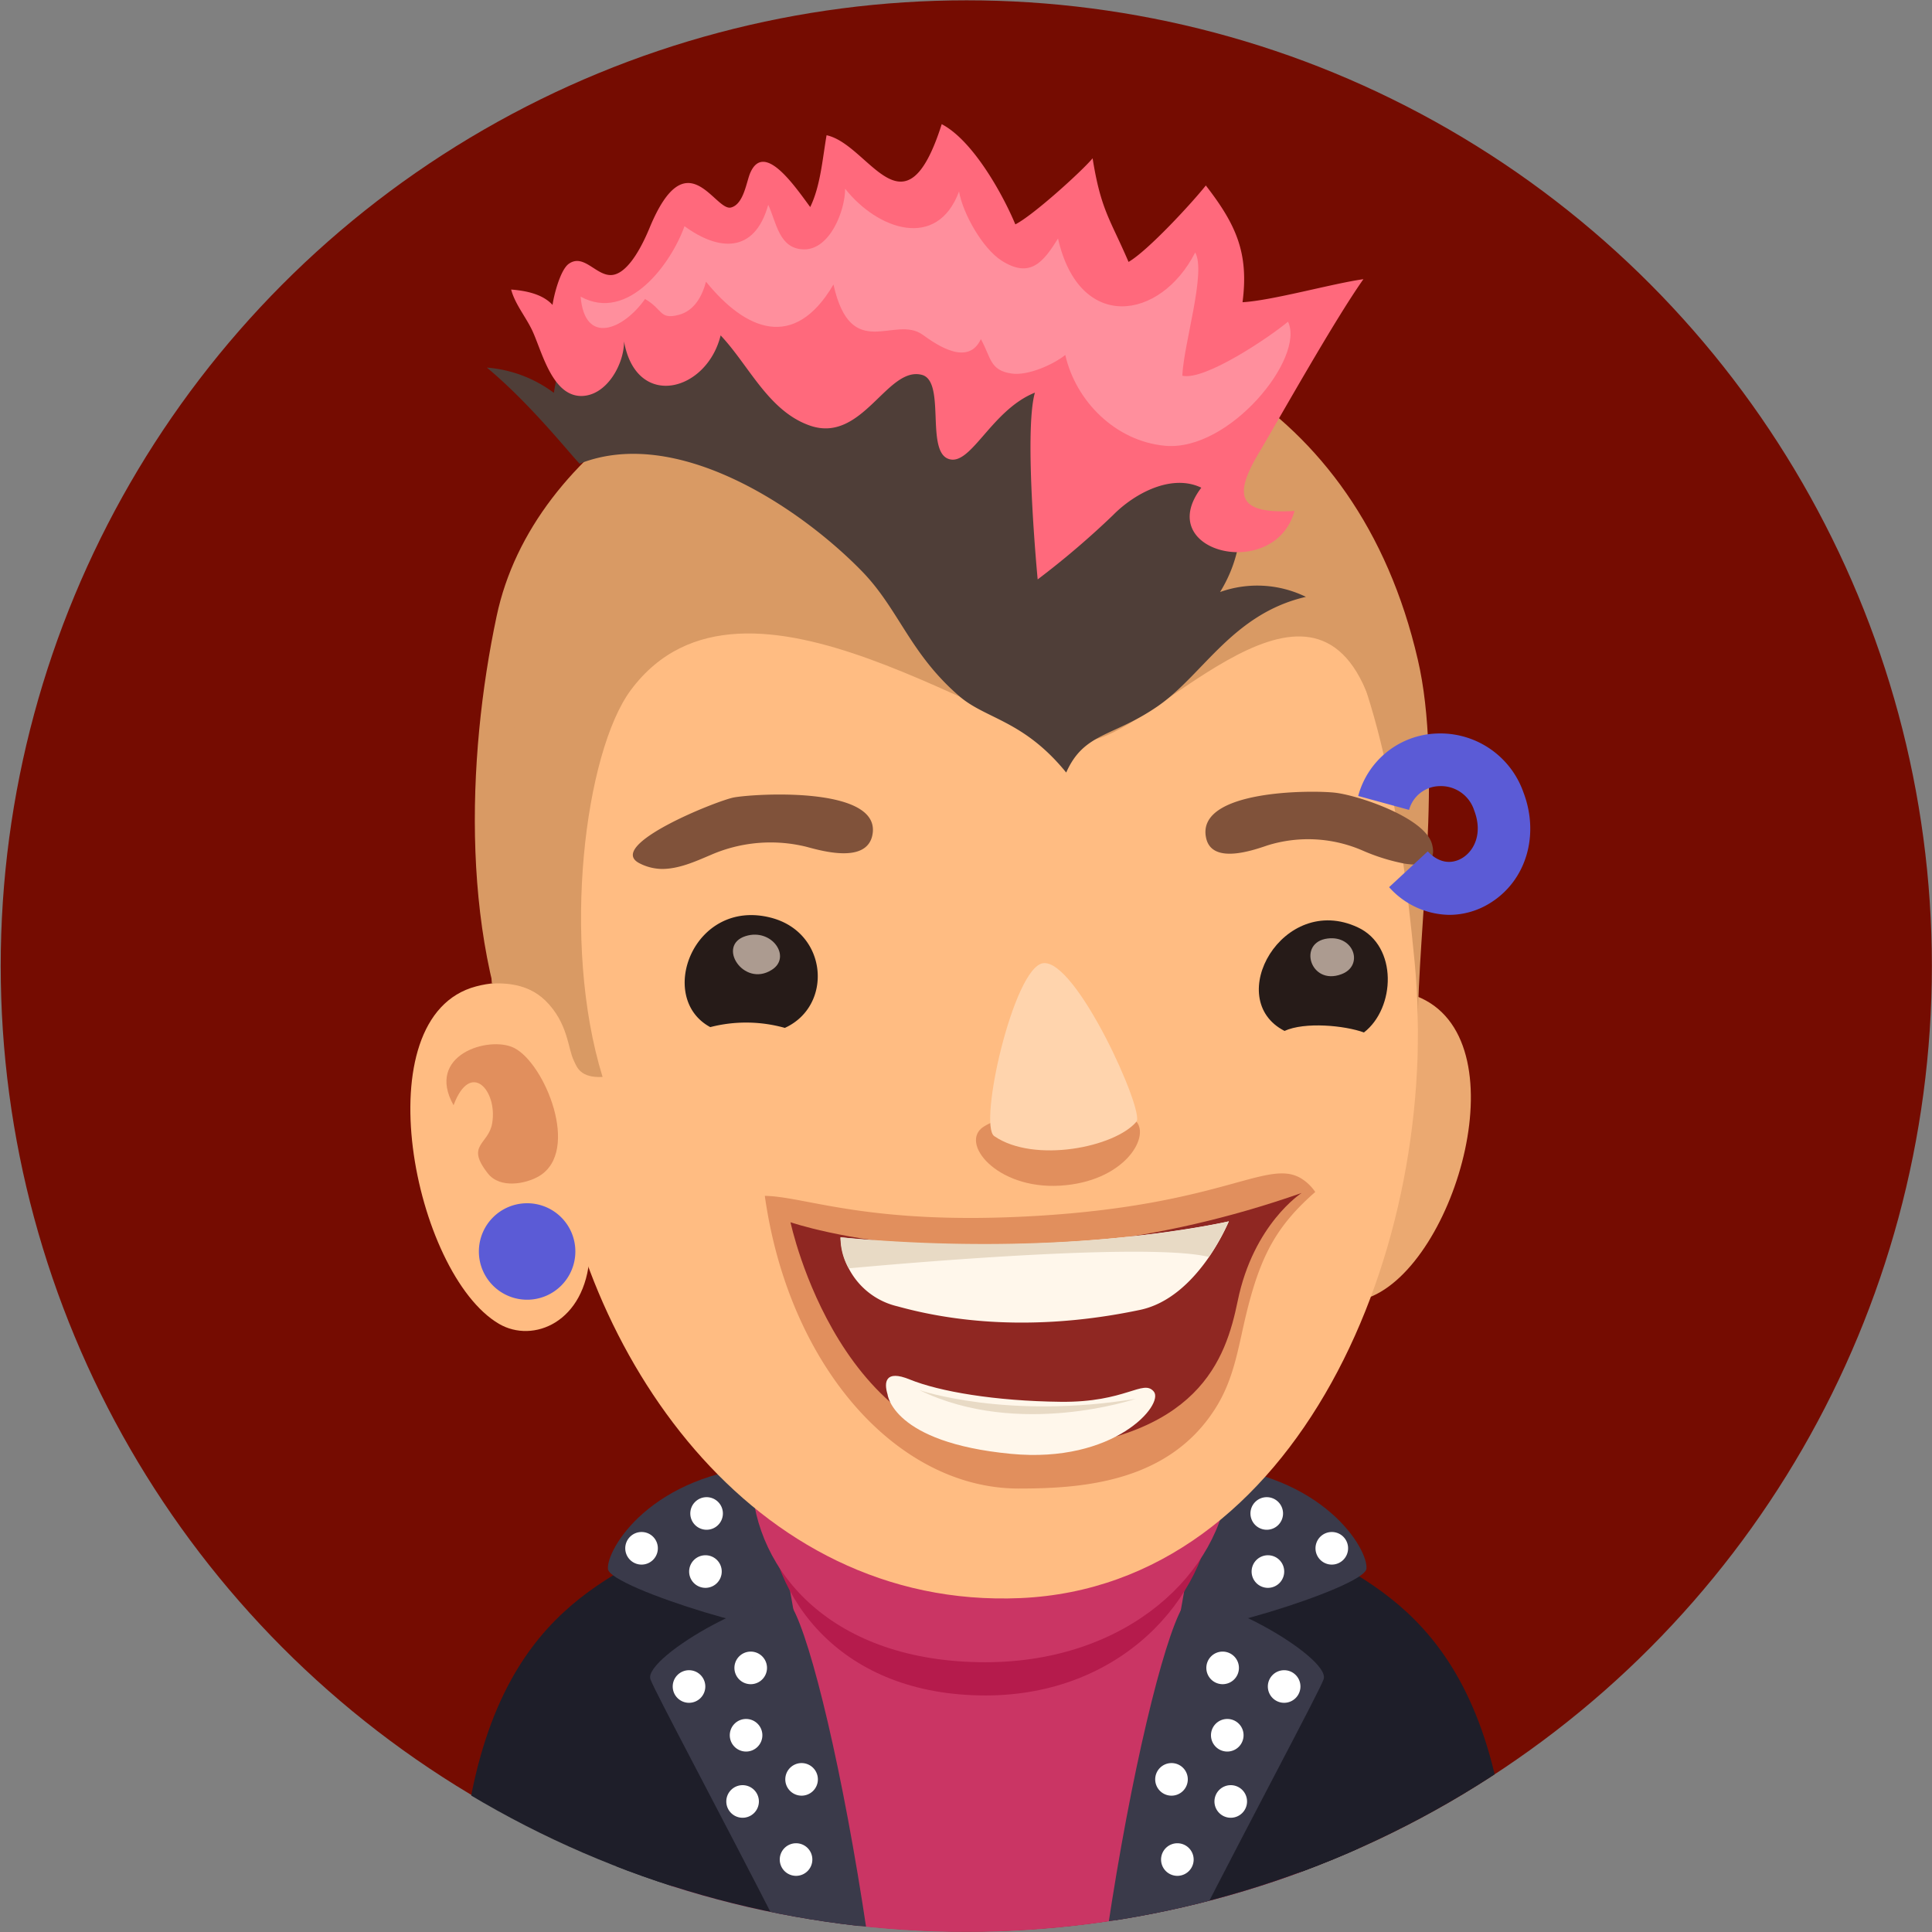 <svg xmlns="http://www.w3.org/2000/svg" xmlns:xlink="http://www.w3.org/1999/xlink" viewBox="0 0 300 300"><rect x="0" y="0" width="300" height="300" fill="#808080" stroke="none"/><defs><style>.cls-1{fill:none;}.cls-2{clip-path:url(#clip-path);}.cls-3{fill:#750c01;}.cls-4{fill:#1e1e29;}.cls-5{fill:#ca3564;}.cls-6{fill:#3a3a4a;}.cls-7{fill:#fff;}.cls-8{fill:#b51b4c;}.cls-9{fill:#eba971;}.cls-10{fill:#d99a64;}.cls-11{fill:#ffbc82;}.cls-12{fill:#b54d26;opacity:0.4;}.cls-13{fill:#261b18;}.cls-14{fill:#ffd4ad;}.cls-15{fill:#e6d2c3;opacity:0.7;}.cls-16{fill:#80523a;}.cls-17{fill:#8f2722;}.cls-18{fill:#fff7eb;}.cls-19{fill:#e8dac5;}.cls-20{fill:#5b5bd6;}.cls-21{fill:#4f3e38;}.cls-22{fill:#ff697c;}.cls-23{fill:#ff8f9d;}</style><clipPath id="clip-path"><circle id="SVGID" class="cls-1" cx="149.99" cy="149.99" r="149.99"/></clipPath></defs><title>people avatar</title><g id="图层_15" data-name="图层 15"><g class="cls-2"><ellipse class="cls-3" cx="150.11" cy="149.99" rx="150" ry="149.94"/><path class="cls-4" d="M71.16,300h33.56l-2.22-59.56C90.52,247.29,71.81,254.79,71.16,300Z"/><path class="cls-4" d="M203.47,240.41,201.26,300h33.55C234.17,254.79,215.45,247.29,203.47,240.41Z"/><path class="cls-5" d="M188.42,233.05c-22.24-11.94-54.66-7.83-69.44,1.79-21.84,14.21-18.91,29.4-13.92,65.13h95.52C206.13,267.46,210,244.62,188.42,233.05Z"/><path class="cls-4" d="M97.52,243.2c-1,2.6-1.89,30.83-1.91,56.77h38c-4.39-23.47-10.73-50.47-16.41-68.92C117.23,231.05,99.4,238.32,97.52,243.2Z"/><path class="cls-6" d="M94.4,243.63c.25,3,30.06,11.94,29.31,8.93s-4.13-25-4.13-25C101,228.8,94.15,240.61,94.4,243.63Z"/><path class="cls-6" d="M101,260.76c.7,1.94,10.62,20.42,20.22,39.21h13.38C130.92,275.25,126,254.8,123,249.55,120.63,245.56,99.79,257.24,101,260.76Z"/><path class="cls-7" d="M99.63,237.89a2.53,2.53,0,1,0,2.52,2.52A2.52,2.52,0,0,0,99.63,237.89Z"/><path class="cls-7" d="M109.73,232.48a2.53,2.53,0,1,0,2.52,2.53A2.53,2.53,0,0,0,109.73,232.48Z"/><path class="cls-7" d="M109.54,241.5a2.53,2.53,0,1,0,2.53,2.52A2.52,2.52,0,0,0,109.54,241.5Z"/><path class="cls-7" d="M107,259.35a2.53,2.53,0,1,0,2.52,2.52A2.53,2.53,0,0,0,107,259.35Z"/><path class="cls-7" d="M116.58,256.46A2.53,2.53,0,1,0,119.1,259,2.53,2.53,0,0,0,116.58,256.46Z"/><path class="cls-7" d="M115.86,266.92a2.53,2.53,0,1,0,2.52,2.53A2.53,2.53,0,0,0,115.86,266.92Z"/><path class="cls-7" d="M115.32,277.2a2.53,2.53,0,1,0,2.52,2.53A2.53,2.53,0,0,0,115.32,277.2Z"/><path class="cls-7" d="M123.61,286.22a2.53,2.53,0,1,0,2.53,2.52A2.52,2.52,0,0,0,123.61,286.22Z"/><path class="cls-7" d="M124.52,273.77A2.53,2.53,0,1,0,127,276.3,2.53,2.53,0,0,0,124.52,273.77Z"/><path class="cls-4" d="M209.05,243.2c-1.88-4.88-19.77-12.15-19.77-12.15-5.68,18.45-12,45.45-16.38,68.92H211C210.94,274,210.05,245.8,209.05,243.2Z"/><path class="cls-6" d="M187,227.52s-3.38,22-4.13,25,29-5.92,29.31-8.93S205.53,228.8,187,227.52Z"/><path class="cls-6" d="M183.62,249.55c-3,5.25-8,25.7-11.69,50.42h13.38c9.6-18.79,19.53-37.27,20.22-39.21C206.78,257.24,185.94,245.56,183.62,249.55Z"/><path class="cls-7" d="M206.81,237.89a2.53,2.53,0,1,0,2.52,2.52A2.52,2.52,0,0,0,206.81,237.89Z"/><path class="cls-7" d="M196.71,232.48a2.53,2.53,0,1,0,2.52,2.53A2.53,2.53,0,0,0,196.71,232.48Z"/><path class="cls-7" d="M196.89,241.5a2.53,2.53,0,1,0,2.52,2.52A2.52,2.52,0,0,0,196.89,241.5Z"/><path class="cls-7" d="M199.41,259.35a2.53,2.53,0,1,0,2.52,2.52A2.52,2.52,0,0,0,199.41,259.35Z"/><path class="cls-7" d="M189.86,256.46a2.53,2.53,0,1,0,2.52,2.53A2.53,2.53,0,0,0,189.86,256.46Z"/><path class="cls-7" d="M190.57,266.92a2.53,2.53,0,1,0,2.53,2.53A2.52,2.52,0,0,0,190.57,266.92Z"/><path class="cls-7" d="M191.12,277.2a2.53,2.53,0,1,0,2.52,2.53A2.53,2.53,0,0,0,191.12,277.2Z"/><path class="cls-7" d="M182.82,286.22a2.53,2.53,0,1,0,2.53,2.52A2.53,2.53,0,0,0,182.82,286.22Z"/><path class="cls-7" d="M181.92,273.77a2.53,2.53,0,1,0,2.52,2.53A2.52,2.52,0,0,0,181.92,273.77Z"/><path class="cls-8" d="M149.51,203.67c-41.25,0-41.15,59.6,3.53,59.6C194.81,263.27,206.88,203.67,149.51,203.67Z"/><path class="cls-5" d="M149.22,201.67c-44,0-43.91,56.44,3.77,56.44C197.56,258.11,210.44,201.67,149.22,201.67Z"/><path class="cls-9" d="M219.92,154.67c-7.9-3-12.87,1.94-15.46,11.78-1,3.9-3.93,24.77-2,28.63.08.17.17.33.25.5,2.23,5.67,5.5,7.54,9.82,5.91C226.08,196.41,236.39,161,219.92,154.67Z"/><path class="cls-10" d="M77.12,95.66C72.43,117.74,71.39,147,82,168.14c5.54,11,18.79,3.67,28.14,1.35,11.5-2.85,23.06-5.44,34.63-8,19-4.2,39.86,0,59.15,1.81,15.11,1.44,16.22,8.5,16.24-3.79,0-15.23,3.9-40.35,0-57.07C201.36,21.13,88.37,42.55,77.12,95.66Z"/><path class="cls-11" d="M143,68.59C89.1,75.92,80.59,125.21,85.83,173.51c3.93,36.19,30.67,76.49,72.64,74.64,42.81-1.88,65.51-54.31,61.19-98.79C215,101,204.56,60.21,143,68.59Z"/><path class="cls-11" d="M73.92,153.17c-17.68,4.67-9.67,44.65,3.57,52.4,5.26,3.08,13.43-.2,14.07-10.6,3-4.83,1.33-18.14-1.64-29.68C87.5,155.93,82.41,150.93,73.92,153.17Z"/><path class="cls-12" d="M79.81,162.71c-3.88-1.92-13.79,1.08-9.38,8.91,2.63-7.08,6.85-2.28,6,2.77-.55,3.39-4.2,3.34-.68,7.81,1.89,2.42,5.9,1.64,7.94.44C90.23,178.78,84.56,165.05,79.81,162.71Z"/><path class="cls-13" d="M119.67,142.49c-12-3.05-17.79,12.47-9.38,17a22.29,22.29,0,0,1,11.58.12C129.38,156.2,128.59,144.76,119.67,142.49Z"/><path class="cls-12" d="M164.51,174.82c-5.6.2-7.88-2.31-11.75.12s1.91,9.75,11.82,9.17,14-7.46,11.89-9.94C174,171.29,170.73,174.62,164.51,174.82Z"/><path class="cls-14" d="M161.94,149.57c-4.55.72-10.08,25.11-7.55,26.85,6.2,4.26,18.74,1.73,22.08-2.25C177.78,172.6,167.07,148.77,161.94,149.57Z"/><path class="cls-13" d="M210.84,144c-11.65-5.45-21,11.15-11.38,16.08,3.15-1.44,9.35-.85,12.33.24C216.68,156.54,217.09,146.91,210.84,144Z"/><path class="cls-15" d="M115.8,145.35c-4.6,1.43-.34,8,4,5.27C123,148.68,119.89,144.08,115.8,145.35Z"/><path class="cls-15" d="M206.15,145.73c-4.7.59-2.71,7.36,2.13,5.55C211.79,150,210.32,145.21,206.15,145.73Z"/><path class="cls-16" d="M114,123.82c-2.53.44-20.17,7.48-14.68,10.24a7.84,7.84,0,0,0,3.47.87c2.64,0,5.16-1.15,7.61-2.19a23.22,23.22,0,0,1,14.86-1.24c2.7.74,9,2.42,10.13-1.52C137.51,122.08,117.68,123.18,114,123.82Z"/><path class="cls-16" d="M207.47,123.11c-3.48-.45-22.08-.55-20.15,7.16,1,3.87,7,1.86,9.5,1a21.23,21.23,0,0,1,14.83.83,30.67,30.67,0,0,0,6.43,2c2.74.44,5.09,0,4.29-3C221.3,127,211.15,123.59,207.47,123.11Z"/><path class="cls-12" d="M160.84,188.81c-25.89,1.52-35.61-3-42.08-3.12,3.73,26.51,20.55,45.39,39.35,45.45,9.88,0,23.56-.9,30.82-12.78,2.83-4.63,3.39-9.52,4.71-14.82,2.18-8.74,4.68-13.27,10.59-18.45a7.28,7.28,0,0,0-1.73-1.8C197.2,179.41,190.82,187.05,160.84,188.81Z"/><path class="cls-17" d="M122.75,189.79s7.79,37.12,37.12,35.44c26.42-1.52,30.48-14.3,32.32-23.22,2.45-11.95,9.92-16.76,9.92-16.76C156.1,201.37,122.75,189.79,122.75,189.79Z"/><path class="cls-18" d="M130.52,192.13a11.45,11.45,0,0,0,8.85,10.72c11.43,3.17,24.36,3.35,37.65.55,9-1.89,13.79-13.75,13.79-13.75S164.32,195.71,130.52,192.13Z"/><path class="cls-18" d="M164.69,217.67c-10.17-.11-18.82-1.59-23.44-3.47-3.84-1.57-4,.48-3.43,2.32,0,0,.72,7.47,19.14,9.23,16.1,1.55,23.86-7.68,22.2-9.67S174.86,217.79,164.69,217.67Z"/><path class="cls-19" d="M130.52,192.13a9.48,9.48,0,0,0,1.27,4.82s45.53-4.34,55.93-1.77a41.13,41.13,0,0,0,3.09-5.53S166.72,195.48,130.52,192.13Z"/><path class="cls-19" d="M142.77,215.86c15.44,7.52,33.6,1.34,33.6,1.34C156.32,220.5,142.77,215.86,142.77,215.86Z"/><path class="cls-10" d="M148.25,59.14c-43.7-.36-74.78,31-71.88,93.57,1.82-.06,5.56-.06,8.28,2.62,3.62,3.56,3.49,7.46,4.48,9.42.47,1,1,2.65,4.44,2.48-6.49-21-2.74-50.52,4.4-60.1,17.71-23.76,57.51,8.36,70.7,7.88,10-.36,33.92-30.31,43.42-7.82C218.56,122.52,218.38,59.72,148.25,59.14Z"/><path class="cls-20" d="M81.85,186.84a7.49,7.49,0,1,0,7.49,7.49A7.48,7.48,0,0,0,81.85,186.84Z"/><path class="cls-21" d="M189.45,91.93c10.18-16.43-5.57-38.71-19-47.6C149.92,30.81,114.83,27.37,95,44c-5.46,4.56-7.81,9.85-9,17A19.93,19.93,0,0,0,75.6,57.08C82.25,62.59,88.4,70.35,90,72c15-5.94,34,6.66,43.72,16.58,5.83,5.91,7.49,12.84,15.26,19.54,4.13,3.56,9.95,3.7,16.58,11.84,2.79-6.3,7.31-5.49,14.3-10.36s11.56-14.3,22.92-16.92A17.2,17.2,0,0,0,189.45,91.93Z"/><path class="cls-22" d="M211.71,43.35c-4.87.69-14.12,3.31-18.77,3.58,1-7.65-1-12.06-5.7-18.13-2.05,2.6-9,10.15-12,11.87-2.83-6.61-4.29-8-5.58-16.09-1.72,2.06-9.32,8.93-12,10.26-1.89-4.54-6.53-13-11.43-15.56C140.44,37.49,135,22.42,128.35,21c-.64,3.69-.94,7.86-2.54,11.15-2.44-3.3-7.15-10.22-9.3-5.33-.61,1.37-1,4.89-3,5.4-2.52.65-6.88-10.8-12.65,3.18-.88,2.12-3,6.72-5.56,7.26s-4.55-3.45-7-1.68C87,41.93,86,45.85,85.8,47.35c-1.56-1.71-4.17-2.21-6.43-2.39.59,2.22,2.2,4.15,3.21,6.22,1.54,3.19,3.06,10.26,7.65,10.31,4,0,6.7-5,6.67-8.48,1.89,10.65,12.83,7.87,15-.93,4.4,4.65,7.41,11.75,13.85,14,8.17,2.86,12-9.3,17.41-7.87,3.68,1,.62,11.55,4,13,3.51,1.49,6.66-7.49,13.54-10.24-1.76,6.17.43,29,.43,29a130.87,130.87,0,0,0,11.72-10c3.32-3.37,9.09-6.46,13.69-4.24-7.68,10.09,11.43,14.64,14.47,3.61-9,.53-9.5-2.45-5.36-9.3C199.21,64,207.25,49.67,211.71,43.35Z"/><path class="cls-23" d="M183.59,58.34c.21-5,3.74-16.07,2-19.14-5.4,10.6-18,12.43-21.3-2.16-2.27,3.62-4.28,6.27-8.75,3.44-3-1.91-6.06-7.41-6.62-10.75-3.41,9.19-12.68,5.93-17.69-.43,0,3.43-2.37,9.49-6.41,9.42-3.86-.06-4.25-4.19-5.53-6.92-2.13,7.67-7.77,7.16-13,3.32-2.05,5.77-8.74,15-16.13,10.94.63,7.6,6.6,5.19,10,.37,2.77,1.58,2.22,3.24,5.2,2.47,2.46-.63,3.66-2.89,4.27-5.16,6.1,7.53,13.68,10.85,19.79.44,2.73,12.22,9.5,4.67,13.84,7.79,2.46,1.79,7.11,4.84,9.05.69,1.6,2.86,1.35,4.88,4.84,5.35,2.52.33,6.36-1.38,8.27-2.89,1.63,7.2,7.83,13.4,15.5,14.1,10,.9,21.78-13.67,19.08-19.27C197.24,52.27,187.1,59.16,183.59,58.34Z"/><path class="cls-20" d="M223.08,113.9a13.09,13.09,0,0,0-12.18,9.7l7.9,2.16a5,5,0,0,1,4.7-3.69,5.42,5.42,0,0,1,5.41,3.77c1.34,3.48.06,6.2-1.8,7.36-.85.54-3.05,1.48-5.41-1l-6,5.56a12.77,12.77,0,0,0,9.37,4.3,12,12,0,0,0,6.37-1.87c5.57-3.48,7.66-10.57,5.09-17.23A13.67,13.67,0,0,0,223.08,113.9Z"/></g></g></svg>